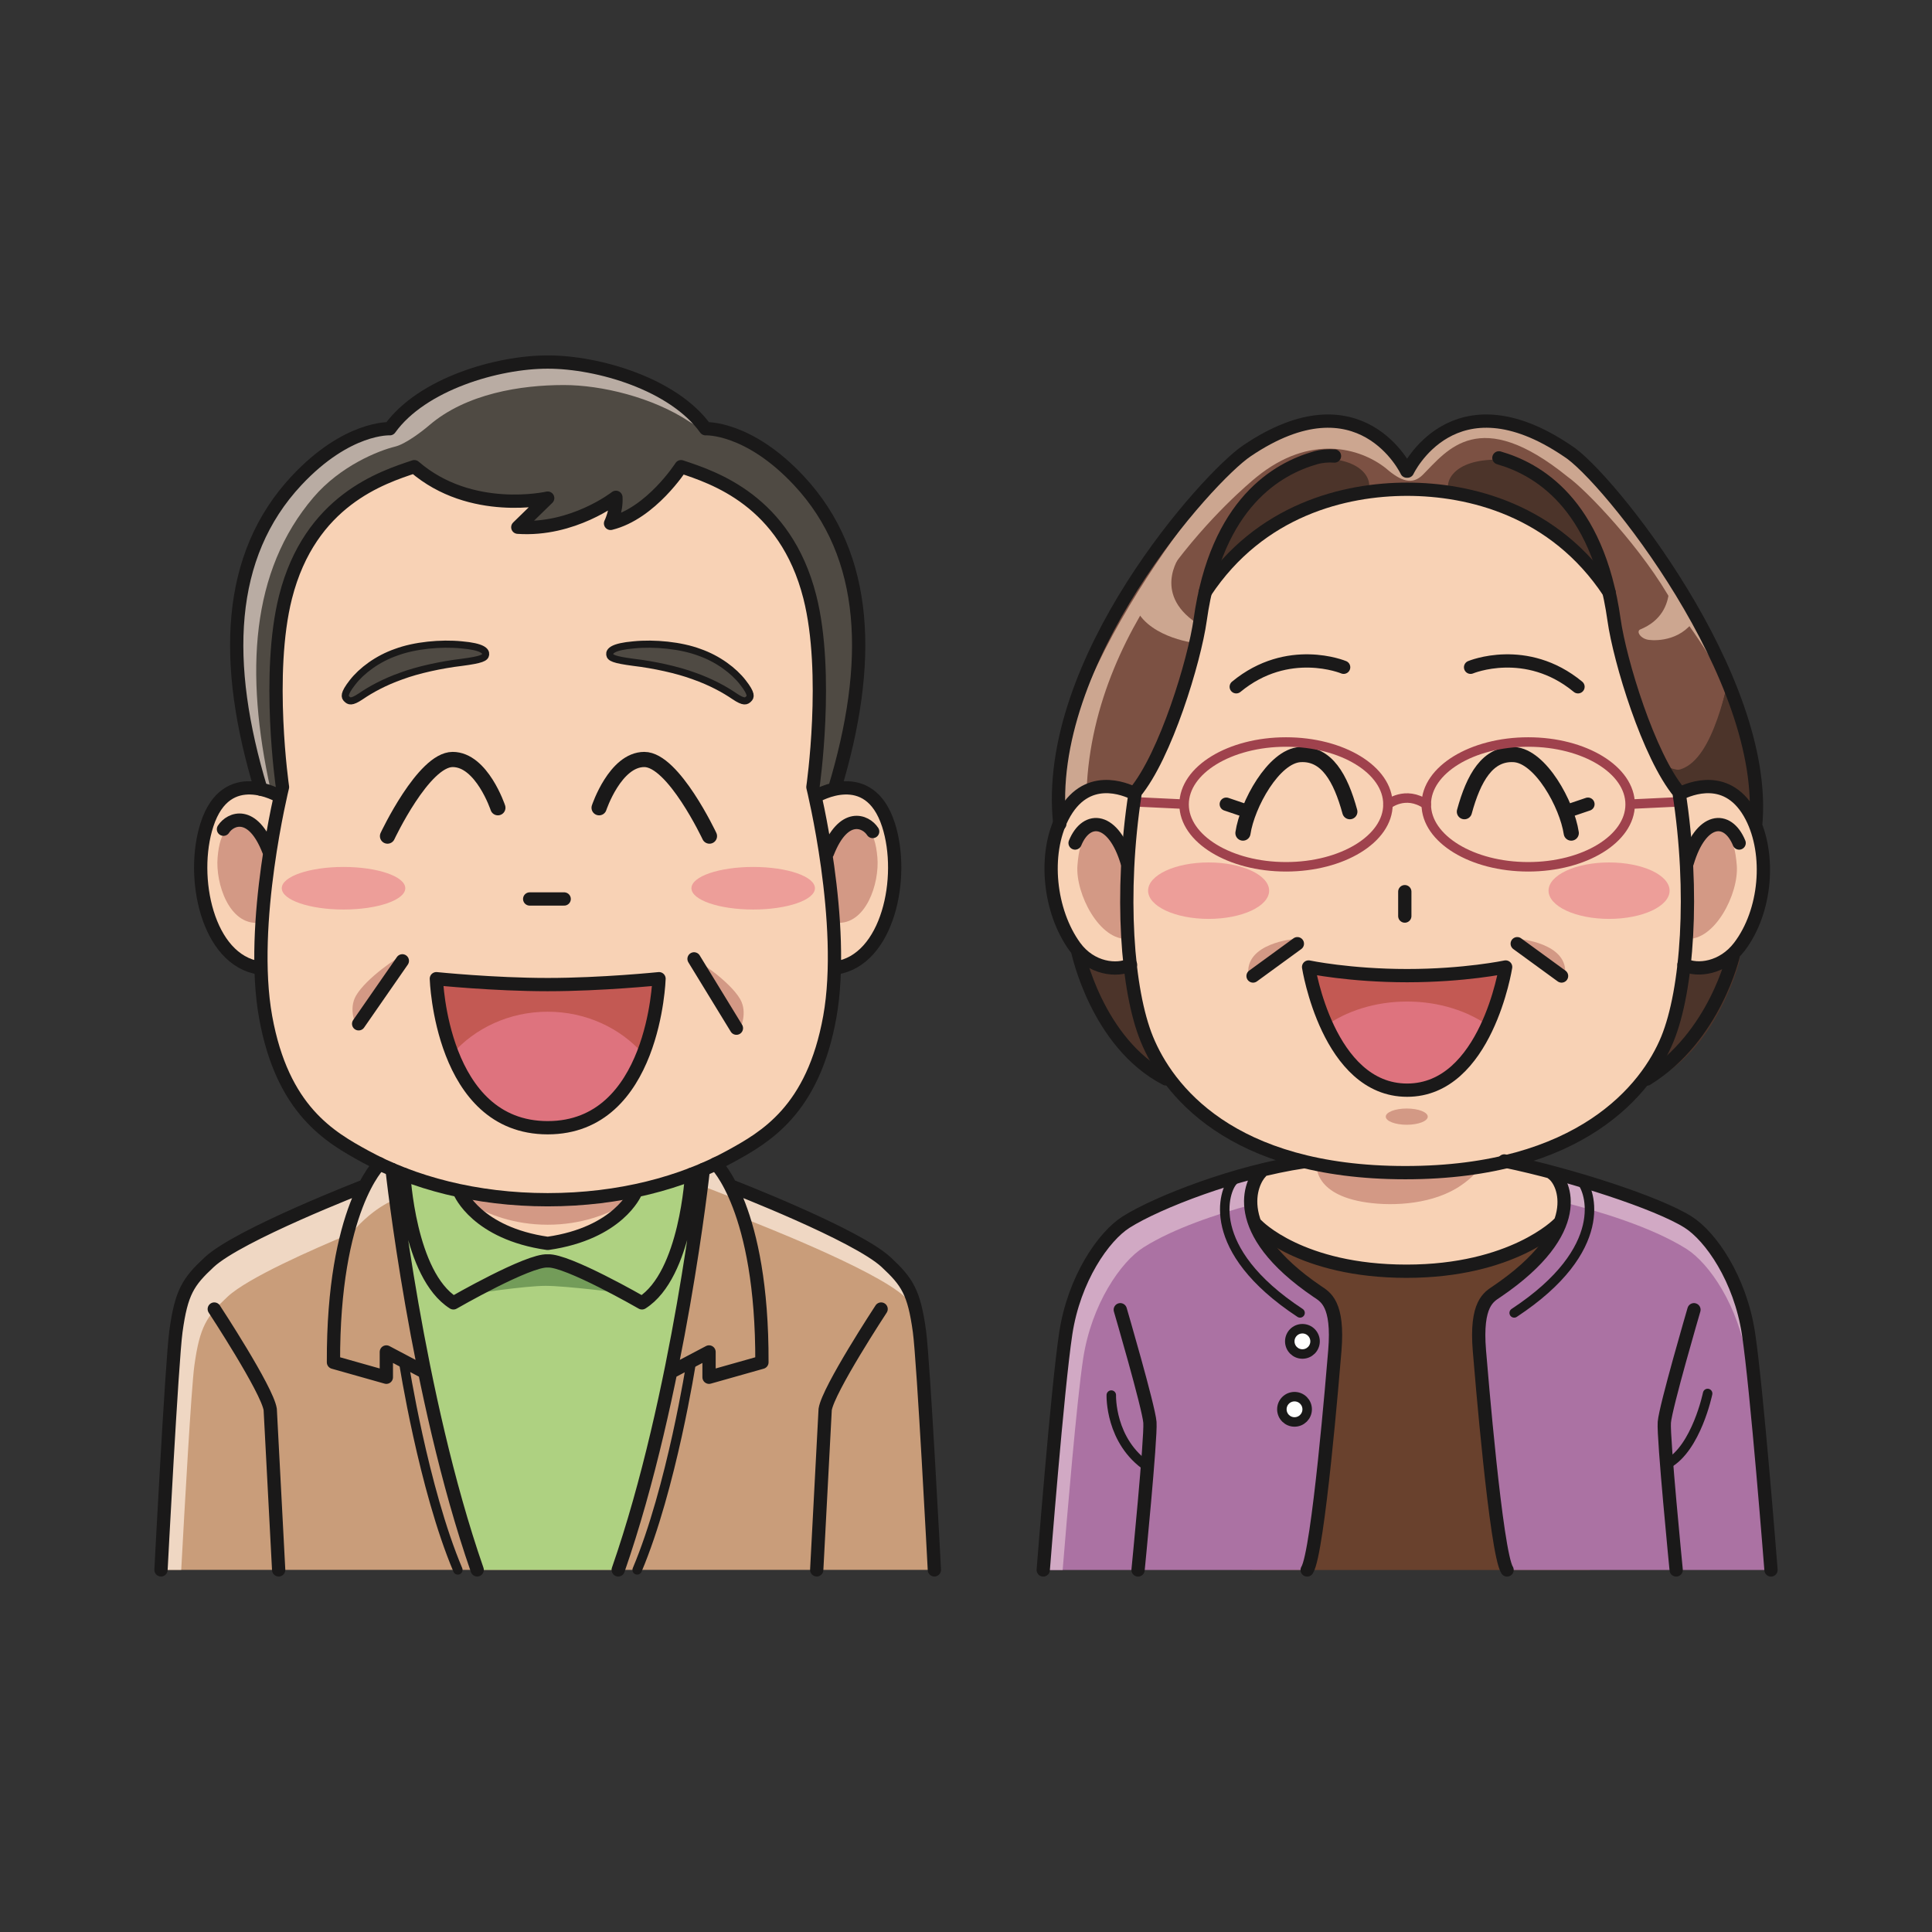 <svg:svg xmlns:svg="http://www.w3.org/2000/svg" height="1018.752" version="1.1" viewBox="-81.396 -186.346 1018.752 1018.752" width="1018.752" x="0" y="0">
  <svg:rect x="-81.396" y="-186.346" width="1018.752" height="1018.752" fill="#333333" stroke="none"/>
  <svg:g id="Layer_1">
    <svg:path d="M555.38,459.285 L590.38,450.12 L737.04,450.12 L751.625,464.705 L757.04,641.495 L578.71,641.495 L555.38,459.285" fill="#69412D" />
    <svg:path d="M3.5,641.455 C3.5,641.455 9.215,531.435 11.385,515.635 C14.215,495.02 17.815,489.54 28.96,479.18 C44.53,464.71 110.37,439.215 110.37,439.215 L112.705,435.94 C116.2,429.835 118.795,427.37 118.795,427.37 L218.32,417.83 L296.02,427.37 C296.02,427.37 298.35,429.595 301.58,435.04 L304.44,439.215 C304.44,439.215 370.28,464.71 385.845,479.18 C396.995,489.54 400.595,495.02 403.425,515.635 C405.595,531.435 411.305,641.455 411.305,641.455 L3.5,641.455" fill="#C99D7A" />
    <svg:path d="M21.08,533.82 C23.915,513.21 27.515,507.73 38.665,497.365 C49.285,487.495 83.32,472.49 103.865,463.955 C116.63,448.87 128.495,445.56 128.495,445.56 L228.015,436.015 L288.085,438.66 L305.72,445.56 L314.145,457.405 C314.145,457.405 379.985,482.9 395.545,497.365 C397.645,499.315 399.48,501.09 401.08,502.83 C398.355,492.025 394.235,486.985 385.845,479.18 C370.28,464.71 304.44,439.215 304.44,439.215 L296.02,427.37 L218.32,417.83 L118.795,427.37 L110.37,439.215 C110.37,439.215 44.53,464.71 28.96,479.18 C17.815,489.54 14.215,495.02 11.385,515.635 C9.215,531.435 3.5,641.455 3.5,641.455 L14.17,641.455 C15.895,609.625 19.47,545.575 21.08,533.82" fill="#EFD7C3" />
    <svg:path d="M358.63,229.805 C378.705,163.44 376.99,106.765 339.775,67.01 C313.095,38.515 290.66,39.725 290.66,39.725 C273.69,16.085 233.815,4.565 207.54,4.565 L207.27,4.565 C180.995,4.565 141.12,16.085 124.15,39.725 C124.15,39.725 101.715,38.515 75.035,67.01 C37.82,106.765 36.105,163.44 56.18,229.805 L358.63,229.805" fill="#4F4A43" />
    <svg:path d="M290.66,39.725 C273.69,16.085 233.815,4.565 207.54,4.565 L207.27,4.565 C180.995,4.565 141.12,16.085 124.15,39.725 C124.15,39.725 101.715,38.515 75.035,67.01 C37.82,106.765 36.105,163.44 56.18,229.805 L61.22,229.805 C47.755,168.455 50.72,114.845 83.875,75.95 C98.025,59.355 118.095,51.29 127.015,49.13 C132.39,47.83 141.275,41.065 144.81,38.015 C164.4,21.105 193.5,16.69 215.755,16.69 L216.035,16.69 C235.595,16.69 262.685,23.075 282.265,36.09 C286.13,38.67 290.66,39.725 290.66,39.725" fill="#B9ACA3" />
    <svg:path d="M536.705,384.15 C502.245,368.395 490.26,321.165 490.26,321.165 L481.11,236.315 C469.835,166.21 564.265,59.395 576.025,51.43 C636.22,10.64 660.38,62.08 660.38,62.08 L660.78,62.08 C660.78,62.08 684.94,10.64 745.145,51.43 C756.9,59.395 851.325,166.21 840.055,236.315 L830.895,321.165 C830.895,321.165 818.915,368.395 784.455,384.15" fill="#7C5143" />
    <svg:path d="M491.55,231.15 C494.82,136.985 574.48,70.675 581.13,65.26 C609.42,42.21 635.86,49.905 649.335,60.525 C657.36,67.515 663.335,69.53 668.89,63.98 C681.705,51.16 698.535,27.13 745.4,65.18 C754.545,71.55 785.14,103.245 800.99,132.445 C801.825,133.7 825.115,162.465 835.32,190.005 C816.21,126.76 754.51,57.775 745.145,51.43 C684.94,10.64 660.78,62.08 660.78,62.08 L660.38,62.08 C660.38,62.08 636.22,10.64 576.025,51.43 C564.265,59.395 467.175,176.59 478.45,246.695 C478.45,246.695 492.44,230.855 491.55,231.15" fill="#CCA690" />
    <svg:path d="M608.1,317.205 C563.685,317.205 522.145,306.725 486.745,288.53 L490.26,321.165 C490.26,321.165 502.245,368.395 536.705,384.15 L784.455,384.15 C818.915,368.395 830.895,321.165 830.895,321.165 L844.375,244.995 C847.195,227.4 837.43,193.07 829.925,172.995 C823.47,198.815 813.085,230.215 789.81,216.795 C747.21,266.57 686.185,317.205 608.1,317.205" fill="#4C342A" />
    <svg:path d="M612.97,316.76 C568.555,316.76 527.02,306.28 491.62,288.085 L495.135,320.72 C495.135,320.72 507.115,367.95 541.58,383.705 L789.33,383.705 C823.785,367.95 835.77,320.72 835.77,320.72 L844.375,244.995 C847.195,227.4 836.84,194.67 829.335,174.595 C822.88,200.42 817.955,229.77 794.685,216.355 C752.085,266.13 691.055,316.76 612.97,316.76" fill="#4C342A" />
    <svg:path d="M516.855,232.095 C512.04,229.805 491.16,220.565 478.895,244.325 C468.66,264.13 471.84,294.23 485.36,312.85 C493.885,324.58 507.71,325.915 514.735,322.35" fill="#F8D2B5" />
    <svg:path d="M804.46,232.095 C809.255,229.805 830.025,220.565 842.245,244.325 C852.415,264.13 849.96,294.23 835.81,312.85 C827.065,324.345 813.56,325.915 806.57,322.35" fill="#F8D2B5" />
    <svg:path d="M65.945,233.525 C65.945,233.525 38.055,216.755 27.75,248.48 C18.785,276.075 27.945,320.015 55.435,324.06" fill="#F8D2B5" />
    <svg:path d="M170.22,641.455 C138.295,549.705 125.345,430.35 125.345,430.35 L289.465,430.35 C289.465,430.35 276.52,549.705 244.585,641.455 L170.22,641.455" fill="#AED181" />
    <svg:path d="M253.66,442.5 C253.66,442.5 244.79,463.965 207.405,469.305 C170.02,463.965 161.15,442.5 161.15,442.5 L162.135,434.395 L252.675,432.78 L253.66,442.5" fill="#F8D2B5" />
    <svg:path d="M262.31,437.645 C262.31,437.645 242.915,459.455 207.405,459.455 C171.9,459.455 152.495,437.645 152.495,437.645 L262.31,437.645" fill="#D39985" />
    <svg:path d="M137.08,59.735 C120.105,65.395 82.105,77.52 69.175,128.445 C58.905,168.92 67.56,228.68 67.56,228.68 C67.56,228.68 49.785,300.615 58.67,349.93 C67.56,399.235 92.78,413.385 111.21,423.485 C136.265,437.23 169.41,446.275 207.405,446.275 C245.4,446.275 278.54,437.23 303.6,423.485 C322.03,413.385 347.255,399.235 356.14,349.93 C365.025,300.615 347.255,228.68 347.255,228.68 C347.255,228.68 355.905,168.92 345.635,128.445 C332.7,77.52 294.705,65.395 277.73,59.735 C277.73,59.735 261.97,84.39 240.545,89.64 C240.545,89.64 243.785,83.175 243.375,75.9 C243.375,75.9 220.74,93.685 191.645,91.665 L207.405,76.305 C207.405,76.305 166.985,85.6 137.08,59.735" fill="#F8D2B5" />
    <svg:path d="M348.865,233.525 C348.865,233.525 376.755,216.755 387.06,248.48 C396.025,276.075 386.865,320.015 359.37,324.06" fill="#F8D2B5" />
    <svg:path d="M207.405,408.31 C263.74,408.31 266.11,329.73 266.11,329.73 C266.11,329.73 235.895,332.83 207.5,332.83 L207.31,332.83 C178.915,332.83 148.7,329.73 148.7,329.73 C148.7,329.73 151.07,408.31 207.405,408.31" fill="#DE737E" />
    <svg:path d="M737.77,431.785 C742.46,436.47 746.835,459.91 726.21,469.285 C707.315,477.875 704.335,483.66 659.96,483.66 C615.585,483.66 610.79,476.795 591.835,468.345 C574.335,459.285 578.71,436.47 583.395,431.785 L625.895,426.47 L628.085,418.66 L692.46,419.595 L691.52,426.785 L737.77,431.785" fill="#F8D2B5" />
    <svg:path d="M613.525,423.475 C611.685,427.935 611.155,443.66 639.315,447.735 C653.89,449.84 674.78,448.59 689.13,438.635 C701.18,430.27 699.04,426.025 699.04,426.025 C690.165,424.32 672.07,421.195 661.445,420.525 C635.995,418.925 614.11,422.07 613.525,423.475" fill="#D39985" />
    <svg:path d="M517.135,232.065 C509,284.985 512.895,336.025 523.335,361.56 C534.035,387.705 567.9,430.35 660.585,430.35 C753.27,430.35 787.13,387.705 797.83,361.56 C808.32,335.91 812.2,284.52 803.93,231.345 L804.165,231.65 C787.925,212.245 772.705,161.965 769.705,140.55 C769.36,138.115 768.98,135.745 768.57,133.45 L767.085,125.94 C738.2,82.31 693.25,71.63 660.585,71.63 C627.915,71.63 582.965,82.31 554.085,125.94 L553.045,131.04 C552.45,134.09 551.92,137.255 551.46,140.55 C548.465,161.965 533.24,212.245 517.005,231.65 L517.135,232.065" fill="#F8D2B5" />
    <svg:path d="M660.585,388.505 C706.01,388.505 712.53,323.555 712.53,323.555 C712.53,323.555 690.94,332.265 660.585,332.265 C630.225,332.265 608.635,323.555 608.635,323.555 C608.635,323.555 615.155,388.505 660.585,388.505" fill="#DE737E" />
    <svg:path d="M587.825,283.305 C587.825,291.53 573.54,298.19 555.915,298.19 C538.29,298.19 524,291.53 524,283.305 C524,275.085 538.29,268.425 555.915,268.425 C573.54,268.425 587.825,275.085 587.825,283.305" fill="#ED9E99" />
    <svg:path d="M798.99,283.305 C798.99,291.53 784.71,298.19 767.085,298.19 C749.45,298.19 735.165,291.53 735.165,283.305 C735.165,275.085 749.45,268.425 767.085,268.425 C784.71,268.425 798.99,275.085 798.99,283.305" fill="#ED9E99" />
    <svg:path d="M132.31,282.02 C132.31,288.22 117.735,293.25 99.75,293.25 C81.765,293.25 67.185,288.22 67.185,282.02 C67.185,275.82 81.765,270.8 99.75,270.8 C117.735,270.8 132.31,275.82 132.31,282.02" fill="#ED9E99" />
    <svg:path d="M348.325,282.02 C348.325,288.22 333.76,293.25 315.77,293.25 C297.78,293.25 283.205,288.22 283.205,282.02 C283.205,275.82 297.78,270.8 315.77,270.8 C333.76,270.8 348.325,275.82 348.325,282.02" fill="#ED9E99" />
    <svg:path d="M512.95,268.105 C512.95,268.105 508.415,252.02 500.67,251.355 C492.925,250.685 488.01,253.435 486.745,270.005 C485.61,284.935 498.53,310.01 513.525,308.69 C513.525,308.69 511.385,276.25 512.95,268.105" fill="#D39985" />
    <svg:path d="M808.345,268.105 C808.345,268.105 812.87,252.02 820.57,251.355 C828.275,250.685 833.16,253.435 834.42,270.005 C835.555,284.935 822.705,310.01 807.78,308.69 C807.78,308.69 809.91,276.25 808.345,268.105" fill="#D39985" />
    <svg:path d="M354.14,264.02 C354.14,264.02 358.83,249.2 366.845,248.585 C374.86,247.965 379.945,250.5 381.255,265.77 C382.43,279.53 375.165,301.465 359.645,300.24 C359.645,300.24 355.76,271.52 354.14,264.02" fill="#D39985" />
    <svg:path d="M60.465,264.02 C60.465,264.02 55.77,249.2 47.755,248.585 C39.745,247.965 34.655,250.5 33.345,265.77 C32.17,279.53 39.435,301.465 54.95,300.24 C54.95,300.24 58.84,271.52 60.465,264.02" fill="#D39985" />
    <svg:path d="M207.405,347.135 C227.665,347.135 245.77,355.8 257.735,369.375 C265.505,349.61 266.11,329.73 266.11,329.73 C266.11,329.73 235.895,332.83 207.5,332.83 L207.31,332.83 C178.915,332.83 148.7,329.73 148.7,329.73 C148.7,329.73 149.305,349.61 157.08,369.375 C169.045,355.8 187.145,347.135 207.405,347.135" fill="#C35953" />
    <svg:path d="M660.585,341.77 C677.485,341.77 692.795,346.81 704.05,354.95 C710.955,339.075 712.53,323.555 712.53,323.555 C712.53,323.555 690.94,328.11 660.585,328.11 C630.225,328.11 608.635,323.555 608.635,323.555 C608.635,323.555 610.205,339.075 617.105,354.95 C628.355,346.81 643.67,341.77 660.585,341.77" fill="#C35953" />
    <svg:path d="M607.88,641.495 C613.71,632.28 621.56,536.7 622.46,525.955 C624.545,500.955 617.42,497.51 613.29,494.705 C565.38,462.205 578.71,436.47 583.395,431.785 L584.675,431.72 C568.805,435.37 534.09,444.4 512.46,458.035 C500.47,465.595 484.96,488.035 480.585,516.785 C476.21,545.535 468.71,641.495 468.71,641.495 L607.88,641.495" fill="#AB72A3" />
    <svg:path d="M713.29,641.495 C707.46,632.28 699.605,536.7 698.71,525.955 C696.625,500.955 703.75,497.51 707.88,494.705 C755.79,462.205 742.46,436.47 737.77,431.785 L736.995,431.845 C753.085,435.555 787.305,444.545 808.71,458.035 C820.695,465.595 836.21,488.035 840.585,516.785 C844.96,545.535 852.46,641.495 852.46,641.495 L713.29,641.495" fill="#AB72A3" />
    <svg:path d="M583.395,431.785 C583.31,431.875 583.21,431.985 583.12,432.09 C583.635,431.965 584.19,431.835 584.675,431.72 L583.395,431.785" fill="#E19C91" />
    <svg:path d="M489.75,530.12 C494.125,501.37 509.635,478.93 521.625,471.37 C537.615,461.285 560.75,453.735 578.145,448.995 C577.625,440.38 581.015,434.39 583.12,432.09 C566.65,435.94 533.425,444.82 512.46,458.035 C500.47,465.595 484.96,488.035 480.585,516.785 C476.21,545.535 468.71,641.495 468.71,641.495 L478.95,641.495 C481.18,614.26 486.385,552.22 489.75,530.12" fill="#D1A9C4" />
    <svg:path d="M737.77,431.785 L736.995,431.845 C737.325,431.92 737.71,432.01 738.055,432.095 C737.955,431.985 737.86,431.875 737.77,431.785" fill="#BB7167" />
    <svg:path d="M743.065,447.67 C760.69,452.07 789.175,460.42 807.875,472.205 C819.86,479.765 835.375,502.205 839.75,530.955 C843.08,552.83 848.21,613.855 850.475,641.495 L852.46,641.495 C852.46,641.495 844.96,545.535 840.585,516.785 C836.21,488.035 820.695,465.595 808.71,458.035 C787.745,444.825 754.535,435.94 738.055,432.095 C740.045,434.285 743.18,439.775 743.065,447.67" fill="#D1A9C4" />
    <svg:path d="M719.18,308.74 C719.18,308.74 746.175,310.74 743.84,328.065 L719.18,308.74" fill="#D39985" />
    <svg:path d="M601.58,308.74 C601.58,308.74 574.585,310.74 576.92,328.065 L601.58,308.74" fill="#D39985" />
    <svg:path d="M671.46,402.47 C671.46,404.83 666.505,406.745 660.39,406.745 C654.28,406.745 649.325,404.83 649.325,402.47 C649.325,400.095 654.28,398.18 660.39,398.18 C666.505,398.18 671.46,400.095 671.46,402.47" fill="#D39985" />
    <svg:path d="M167.495,495.93 C167.495,495.93 189.925,478.045 206.895,478.045 C223.875,478.045 248.125,495.63 248.125,495.63 C248.125,495.63 217.205,491.685 206.29,491.685 C195.38,491.685 167.495,495.93 167.495,495.93" fill="#739C59" />
    <svg:path d="M557.985,119.755 C557.985,119.755 572.83,78.745 585.555,68.92 C599.025,58.505 607.29,55.535 614.34,55.44 C637.615,55.135 643.435,67.385 639.45,73.82 C639.45,73.82 589.84,78.72 557.985,119.755" fill="#4C342A" />
    <svg:path d="M764.705,120.37 C764.705,120.37 749.86,79.355 737.145,69.53 C723.67,59.12 715.41,56.15 708.355,56.055 C685.085,55.75 679.265,68 683.245,74.43 C683.245,74.43 732.86,79.33 764.705,120.37" fill="#4C342A" />
    <svg:path d="M540.705,107 C540.705,107 525.27,127.86 551.92,143.69 L549.92,152.905 C549.92,152.905 525.89,150.5 517.88,135.28 L540.705,107" fill="#CCA690" />
    <svg:path d="M797.31,112.075 C797.31,112.075 805.625,136.5 783.58,145.535 C781.18,146.515 783.64,150.515 788.04,151.065 C792.44,151.615 806.465,151.525 813.515,138.14 L797.31,112.075" fill="#CCA690" />
    <svg:path d="M284.905,319.81 C286.12,319.51 303.455,331.175 308.855,340.43 C313.095,347.705 308.855,356.19 308.855,356.19 L284.905,319.81" fill="#D39985" />
    <svg:path d="M130.31,317.995 C129.1,317.695 111.765,329.355 106.365,338.61 C102.12,345.885 106.365,354.375 106.365,354.375 L130.31,317.995" fill="#D39985" />
    <svg:path d="M516.855,232.095 C512.04,229.805 491.16,220.565 478.895,244.325 C468.66,264.13 471.84,294.23 485.36,312.85 C493.885,324.58 507.71,325.915 514.735,322.35" fill-opacity="0" stroke="#1A1919" stroke-linecap="round" stroke-linejoin="round" stroke-width="7" />
    <svg:path d="M630.38,241.66 C625.505,223.835 618.125,210.725 604.165,211.55 C590.22,212.38 576.265,237.89 574.02,252.94" fill-opacity="0" stroke="#1A1919" stroke-linecap="round" stroke-linejoin="round" stroke-width="8" />
    <svg:path d="M627.115,165.505 C627.115,165.505 597.8,153.225 570.475,175.8 M767.085,125.94 C738.2,82.31 693.25,71.63 660.585,71.63 C627.915,71.63 582.965,82.31 554.085,125.94 M660.585,328.11 C690.94,328.11 712.53,323.555 712.53,323.555 C712.53,323.555 702.34,388.505 660.585,388.505 C618.815,388.505 608.635,323.555 608.635,323.555 C608.635,323.555 630.225,328.11 660.585,328.11 z M575.71,241.26 L565.22,237.7" fill-opacity="0" stroke="#1A1919" stroke-linecap="round" stroke-linejoin="round" stroke-width="7" />
    <svg:path d="M690.79,241.66 C695.65,223.835 703.045,210.725 716.995,211.55 C730.945,212.38 744.89,237.89 747.135,252.94" fill-opacity="0" stroke="#1A1919" stroke-linecap="round" stroke-linejoin="round" stroke-width="8" />
    <svg:path d="M745.45,241.26 L755.935,237.7 M694.05,165.505 C694.05,165.505 723.355,153.225 750.69,175.8" fill-opacity="0" stroke="#1A1919" stroke-linecap="round" stroke-linejoin="round" stroke-width="7" />
    <svg:path d="M650.48,237.82 C650.48,255.985 626.415,270.72 596.73,270.72 C567.045,270.72 542.975,255.985 542.975,237.82 C542.975,219.645 567.045,204.92 596.73,204.92 C626.415,204.92 650.48,219.645 650.48,237.82 z M670.68,237.82 C670.68,255.985 694.75,270.72 724.435,270.72 C754.125,270.72 778.19,255.985 778.19,237.82 C778.19,219.645 754.125,204.92 724.435,204.92 C694.75,204.92 670.68,219.645 670.68,237.82 z" fill-opacity="0" stroke="#9F424D" stroke-linecap="round" stroke-linejoin="round" stroke-width="5" />
    <svg:g>
      <svg:path d="M486.84,315.035 C486.84,315.035 496.855,363.565 533.38,382.54 M513.005,268.58 C505.865,244.52 491.585,243.34 485.505,258.185 M804.46,232.095 C809.255,229.805 830.025,220.565 842.245,244.325 C852.415,264.13 849.96,294.23 835.81,312.85 C827.065,324.345 813.56,325.915 806.57,322.35 M844.335,248.99 C851.98,171.305 765.6,64.015 745.145,51.43 C684.94,10.64 660.78,62.08 660.78,62.08 L660.38,62.08 C660.38,62.08 636.22,10.64 576.025,51.43 C555.72,65.1 468.055,162.32 477.45,248.075 M832.695,316.98 C832.695,316.98 823.045,360.29 786.99,382.645 M808.29,268.58 C815.395,244.52 829.605,243.34 835.66,258.185 M468.71,641.495 C468.71,641.495 476.21,545.535 480.585,516.785 C484.96,488.035 500.47,465.595 512.46,458.035 C529.24,447.455 570.905,431.45 606,426.27 M509.335,504.285 C509.335,504.285 524.335,555.535 524.96,563.66 C525.585,571.785 518.71,641.495 518.71,641.495 M711.82,425.82 C747.22,433.145 792.76,447.99 808.71,458.035 C820.695,465.595 836.21,488.035 840.585,516.785 C844.96,545.535 852.46,641.495 852.46,641.495 M811.835,504.285 C811.835,504.285 796.835,555.535 796.21,563.66 C795.585,571.785 802.46,641.495 802.46,641.495 M583.395,431.785 C578.71,436.47 565.38,462.205 613.29,494.705 C617.42,497.51 624.545,500.955 622.46,525.955 C621.56,536.7 613.71,632.28 607.88,641.495" fill-opacity="0" stroke="#1A1919" stroke-linecap="round" stroke-linejoin="round" stroke-width="7" />
      <svg:path d="M568.815,436.37 C564.13,441.055 552.88,472.205 604.13,505.955 M752.35,436.37 C757.04,441.055 768.29,472.205 717.04,505.955" fill-opacity="0" stroke="#1A1919" stroke-linecap="round" stroke-linejoin="round" stroke-width="5" />
      <svg:path d="M737.46,432.62 C743.29,436.785 755.79,462.205 707.88,494.705 C703.75,497.51 696.625,500.955 698.71,525.955 C699.605,536.7 707.46,632.28 713.29,641.495 M602.71,311.27 L579.345,328.305 M718.645,311.27 L742.02,328.305 M65.945,233.525 C65.945,233.525 38.055,216.755 27.75,248.48 C18.785,276.075 27.945,320.015 55.435,324.06 M36.445,250.905 C40.08,245.245 51.805,240.4 60.29,262.225" fill-opacity="0" stroke="#1A1919" stroke-linecap="round" stroke-linejoin="round" stroke-width="7" />
    </svg:g>
    <svg:path d="M174.685,158.76 C174.9,156.965 173.125,154.66 162.07,153.695 C151.045,152.59 137.225,153.95 127.43,157.61 C117.61,161.035 109.245,167.32 104.48,173.495 C99.635,179.68 100.37,181.2 101.47,182.22 C102.645,183.37 103.795,184.255 108.96,180.76 C114.135,177.21 121.47,173.2 130.2,170.135 C138.865,166.885 151.47,164.16 162.06,162.92 C172.615,161.52 174.47,160.535 174.685,158.76" fill="#4F4A43" />
    <svg:path d="M174.685,158.76 C174.9,156.965 173.125,154.66 162.07,153.695 C151.045,152.59 137.225,153.95 127.43,157.61 C117.61,161.035 109.245,167.32 104.48,173.495 C99.635,179.68 100.37,181.2 101.47,182.22 C102.645,183.37 103.795,184.255 108.96,180.76 C114.135,177.21 121.47,173.2 130.2,170.135 C138.865,166.885 151.47,164.16 162.06,162.92 C172.615,161.52 174.47,160.535 174.685,158.76 z" fill-opacity="0" stroke="#1A1919" stroke-width="3.75" />
    <svg:path d="M240.13,158.76 C239.91,156.965 241.68,154.66 252.74,153.695 C263.76,152.59 277.585,153.95 287.38,157.61 C297.205,161.035 305.565,167.32 310.33,173.495 C315.175,179.68 314.44,181.2 313.345,182.22 C312.165,183.37 311.02,184.255 305.845,180.76 C300.675,177.21 293.335,173.2 284.61,170.135 C275.945,166.885 263.335,164.16 252.755,162.92 C242.195,161.52 240.34,160.535 240.13,158.76" fill="#4F4A43" />
    <svg:path d="M240.13,158.76 C239.91,156.965 241.68,154.66 252.74,153.695 C263.76,152.59 277.585,153.95 287.38,157.61 C297.205,161.035 305.565,167.32 310.33,173.495 C315.175,179.68 314.44,181.2 313.345,182.22 C312.165,183.37 311.02,184.255 305.845,180.76 C300.675,177.21 293.335,173.2 284.61,170.135 C275.945,166.885 263.335,164.16 252.755,162.92 C242.195,161.52 240.34,160.535 240.13,158.76 z" fill-opacity="0" stroke="#1A1919" stroke-width="3.75" />
    <svg:path d="M181.14,239.59 C181.14,239.59 172.675,214.13 157.29,214.13 C141.93,214.13 122.935,254.54 122.935,254.54" fill-opacity="0" stroke="#1A1919" stroke-linecap="round" stroke-linejoin="round" stroke-width="8" />
    <svg:path d="M137.08,59.735 C120.105,65.395 82.105,77.52 69.175,128.445 C58.905,168.92 67.56,228.68 67.56,228.68 C67.56,228.68 49.785,300.615 58.67,349.93 C67.56,399.235 92.78,413.385 111.21,423.485 C136.265,437.23 169.41,446.275 207.405,446.275 C245.4,446.275 278.54,437.23 303.6,423.485 C322.03,413.385 347.255,399.235 356.14,349.93 C365.025,300.615 347.255,228.68 347.255,228.68 C347.255,228.68 355.905,168.92 345.635,128.445 C332.7,77.52 294.705,65.395 277.73,59.735 C277.73,59.735 261.97,84.39 240.545,89.64 C240.545,89.64 243.785,83.175 243.375,75.9 C243.375,75.9 220.74,93.685 191.645,91.665 L207.405,76.305 C207.405,76.305 166.985,85.6 137.08,59.735 z M348.865,233.525 C348.865,233.525 376.755,216.755 387.06,248.48 C396.025,276.075 386.865,320.015 359.37,324.06 M358.63,229.805 C378.705,163.44 376.99,106.765 339.775,67.01 C313.095,38.515 290.66,39.725 290.66,39.725 C273.69,16.085 233.815,4.565 207.54,4.565 L207.27,4.565 C180.995,4.565 141.12,16.085 124.15,39.725 C124.15,39.725 101.715,38.515 75.035,67.01 C37.82,106.765 36.105,163.44 56.18,229.805 M378.765,252.115 C375.135,246.465 363.41,241.61 354.92,263.435" fill-opacity="0" stroke="#1A1919" stroke-linecap="round" stroke-linejoin="round" stroke-width="7" />
    <svg:path d="M234.51,239.59 C234.51,239.59 242.97,214.13 258.355,214.13 C273.715,214.13 292.705,254.54 292.705,254.54" fill-opacity="0" stroke="#1A1919" stroke-linecap="round" stroke-linejoin="round" stroke-width="8" />
    <svg:path d="M207.405,408.31 C263.74,408.31 266.11,329.73 266.11,329.73 C266.11,329.73 235.895,332.83 207.5,332.83 L207.31,332.83 C178.915,332.83 148.7,329.73 148.7,329.73 C148.7,329.73 151.07,408.31 207.405,408.31 z M130.76,320.31 L107.72,353.51 M284.575,319.275 L306.92,355.82 M253.66,442.5 C253.66,442.5 244.79,463.965 207.405,469.305 C170.02,463.965 161.15,442.5 161.15,442.5 M131.54,432.87 C131.54,432.87 134.255,485.815 157.695,500.66 C157.695,500.66 197.3,477.84 207.405,478.545 C217.505,477.84 257.115,500.66 257.115,500.66 C280.555,485.815 283.27,432.87 283.27,432.87 M125.345,430.35 C125.345,430.35 138.295,549.705 170.22,641.455 M118.795,427.37 C118.795,427.37 94.155,450.765 94.44,532 L122.325,539.88 L122.325,526.545 L142.22,537.05 M110.37,439.215 C110.37,439.215 44.53,464.71 28.96,479.18 C17.815,489.54 14.215,495.02 11.385,515.635 C9.215,531.435 3.5,641.455 3.5,641.455 M31.59,503.915 C31.59,503.915 59.475,546.35 61.095,556.86 L65.545,641.455 M289.465,430.35 C289.465,430.35 276.52,549.705 244.585,641.455 M296.02,427.37 C296.02,427.37 320.65,450.765 320.37,532 L292.485,539.88 L292.485,526.545 L272.59,537.05 M304.44,439.215 C304.44,439.215 370.28,464.71 385.845,479.18 C396.995,489.54 400.595,495.02 403.425,515.635 C405.595,531.435 411.305,641.455 411.305,641.455 M383.22,503.915 C383.22,503.915 355.335,546.35 353.72,556.86 L349.265,641.455" fill-opacity="0" stroke="#1A1919" stroke-linecap="round" stroke-linejoin="round" stroke-width="7" />
    <svg:path d="M650.48,237.82 C650.48,237.82 659.585,230.27 670.68,237.82" fill-opacity="0" stroke="#9F424D" stroke-linecap="round" stroke-linejoin="round" stroke-width="5" />
    <svg:path d="M740.38,459.08 C740.38,459.08 716.19,483.975 660.26,483.975 C604.335,483.975 581.475,459.81 581.475,459.81" fill-opacity="0" stroke="#1A1919" stroke-linecap="round" stroke-linejoin="round" stroke-width="7" />
    <svg:path d="M612.04,520.955 C612.04,524.64 609.055,527.625 605.375,527.625 C601.69,527.625 598.71,524.64 598.71,520.955 C598.71,517.275 601.69,514.29 605.375,514.29 C609.055,514.29 612.04,517.275 612.04,520.955" fill="#FFFFFE" />
    <svg:path d="M612.04,520.955 C612.04,524.64 609.055,527.625 605.375,527.625 C601.69,527.625 598.71,524.64 598.71,520.955 C598.71,517.275 601.69,514.29 605.375,514.29 C609.055,514.29 612.04,517.275 612.04,520.955 z" fill-opacity="0" stroke="#1A1919" stroke-linecap="round" stroke-linejoin="round" stroke-width="5" />
    <svg:path d="M607.88,556.785 C607.88,560.47 604.89,563.455 601.21,563.455 C597.525,563.455 594.54,560.47 594.54,556.785 C594.54,553.105 597.525,550.12 601.21,550.12 C604.89,550.12 607.88,553.105 607.88,556.785" fill="#FFFFFE" />
    <svg:path d="M607.88,556.785 C607.88,560.47 604.89,563.455 601.21,563.455 C597.525,563.455 594.54,560.47 594.54,556.785 C594.54,553.105 597.525,550.12 601.21,550.12 C604.89,550.12 607.88,553.105 607.88,556.785 z" fill-opacity="0" stroke="#1A1919" stroke-linecap="round" stroke-linejoin="round" stroke-width="5" />
    <svg:path d="M541.95,237.645 L517.005,236.455 M779.205,237.645 L804.165,236.455" fill-opacity="0" stroke="#9F424D" stroke-linecap="round" stroke-linejoin="round" stroke-width="5" />
    <svg:g>
      <svg:path d="M517.135,232.065 C509,284.985 512.895,336.025 523.335,361.56 C534.035,387.705 566.955,431.995 659.64,431.995 C752.32,431.995 787.13,387.705 797.83,361.56 C808.32,335.91 812.2,284.52 803.93,231.345 M622.29,54.11 C618.895,53.865 615.465,54.14 612.185,55.085 C592.57,60.725 560.175,78.365 551.46,140.55 C548.465,161.965 533.24,212.245 517.005,231.65 M708.98,55.085 C728.59,60.725 760.99,78.365 769.705,140.55 C772.705,161.965 787.925,212.245 804.165,231.65" fill-opacity="0" stroke="#1A1919" stroke-linecap="round" stroke-linejoin="round" stroke-width="7" />
      <svg:path d="M131.52,532 C131.52,532 141.835,598.41 160.015,641.455 M283.085,532 C283.085,532 272.78,598.41 254.59,641.455 M504.595,549.29 C504.595,549.29 503.755,573.735 523.99,587.225 M819.05,548.445 C819.05,548.445 813.15,577.105 797.975,585.54" fill-opacity="0" stroke="#1A1919" stroke-linecap="round" stroke-linejoin="round" stroke-width="5" />
    </svg:g>
    <svg:path d="M659.36,283.835 L659.36,296.7 M197.91,287.685 L216.095,287.685" fill-opacity="0" stroke="#1A1919" stroke-linecap="round" stroke-linejoin="round" stroke-width="7" />
  </svg:g>
</svg:svg>